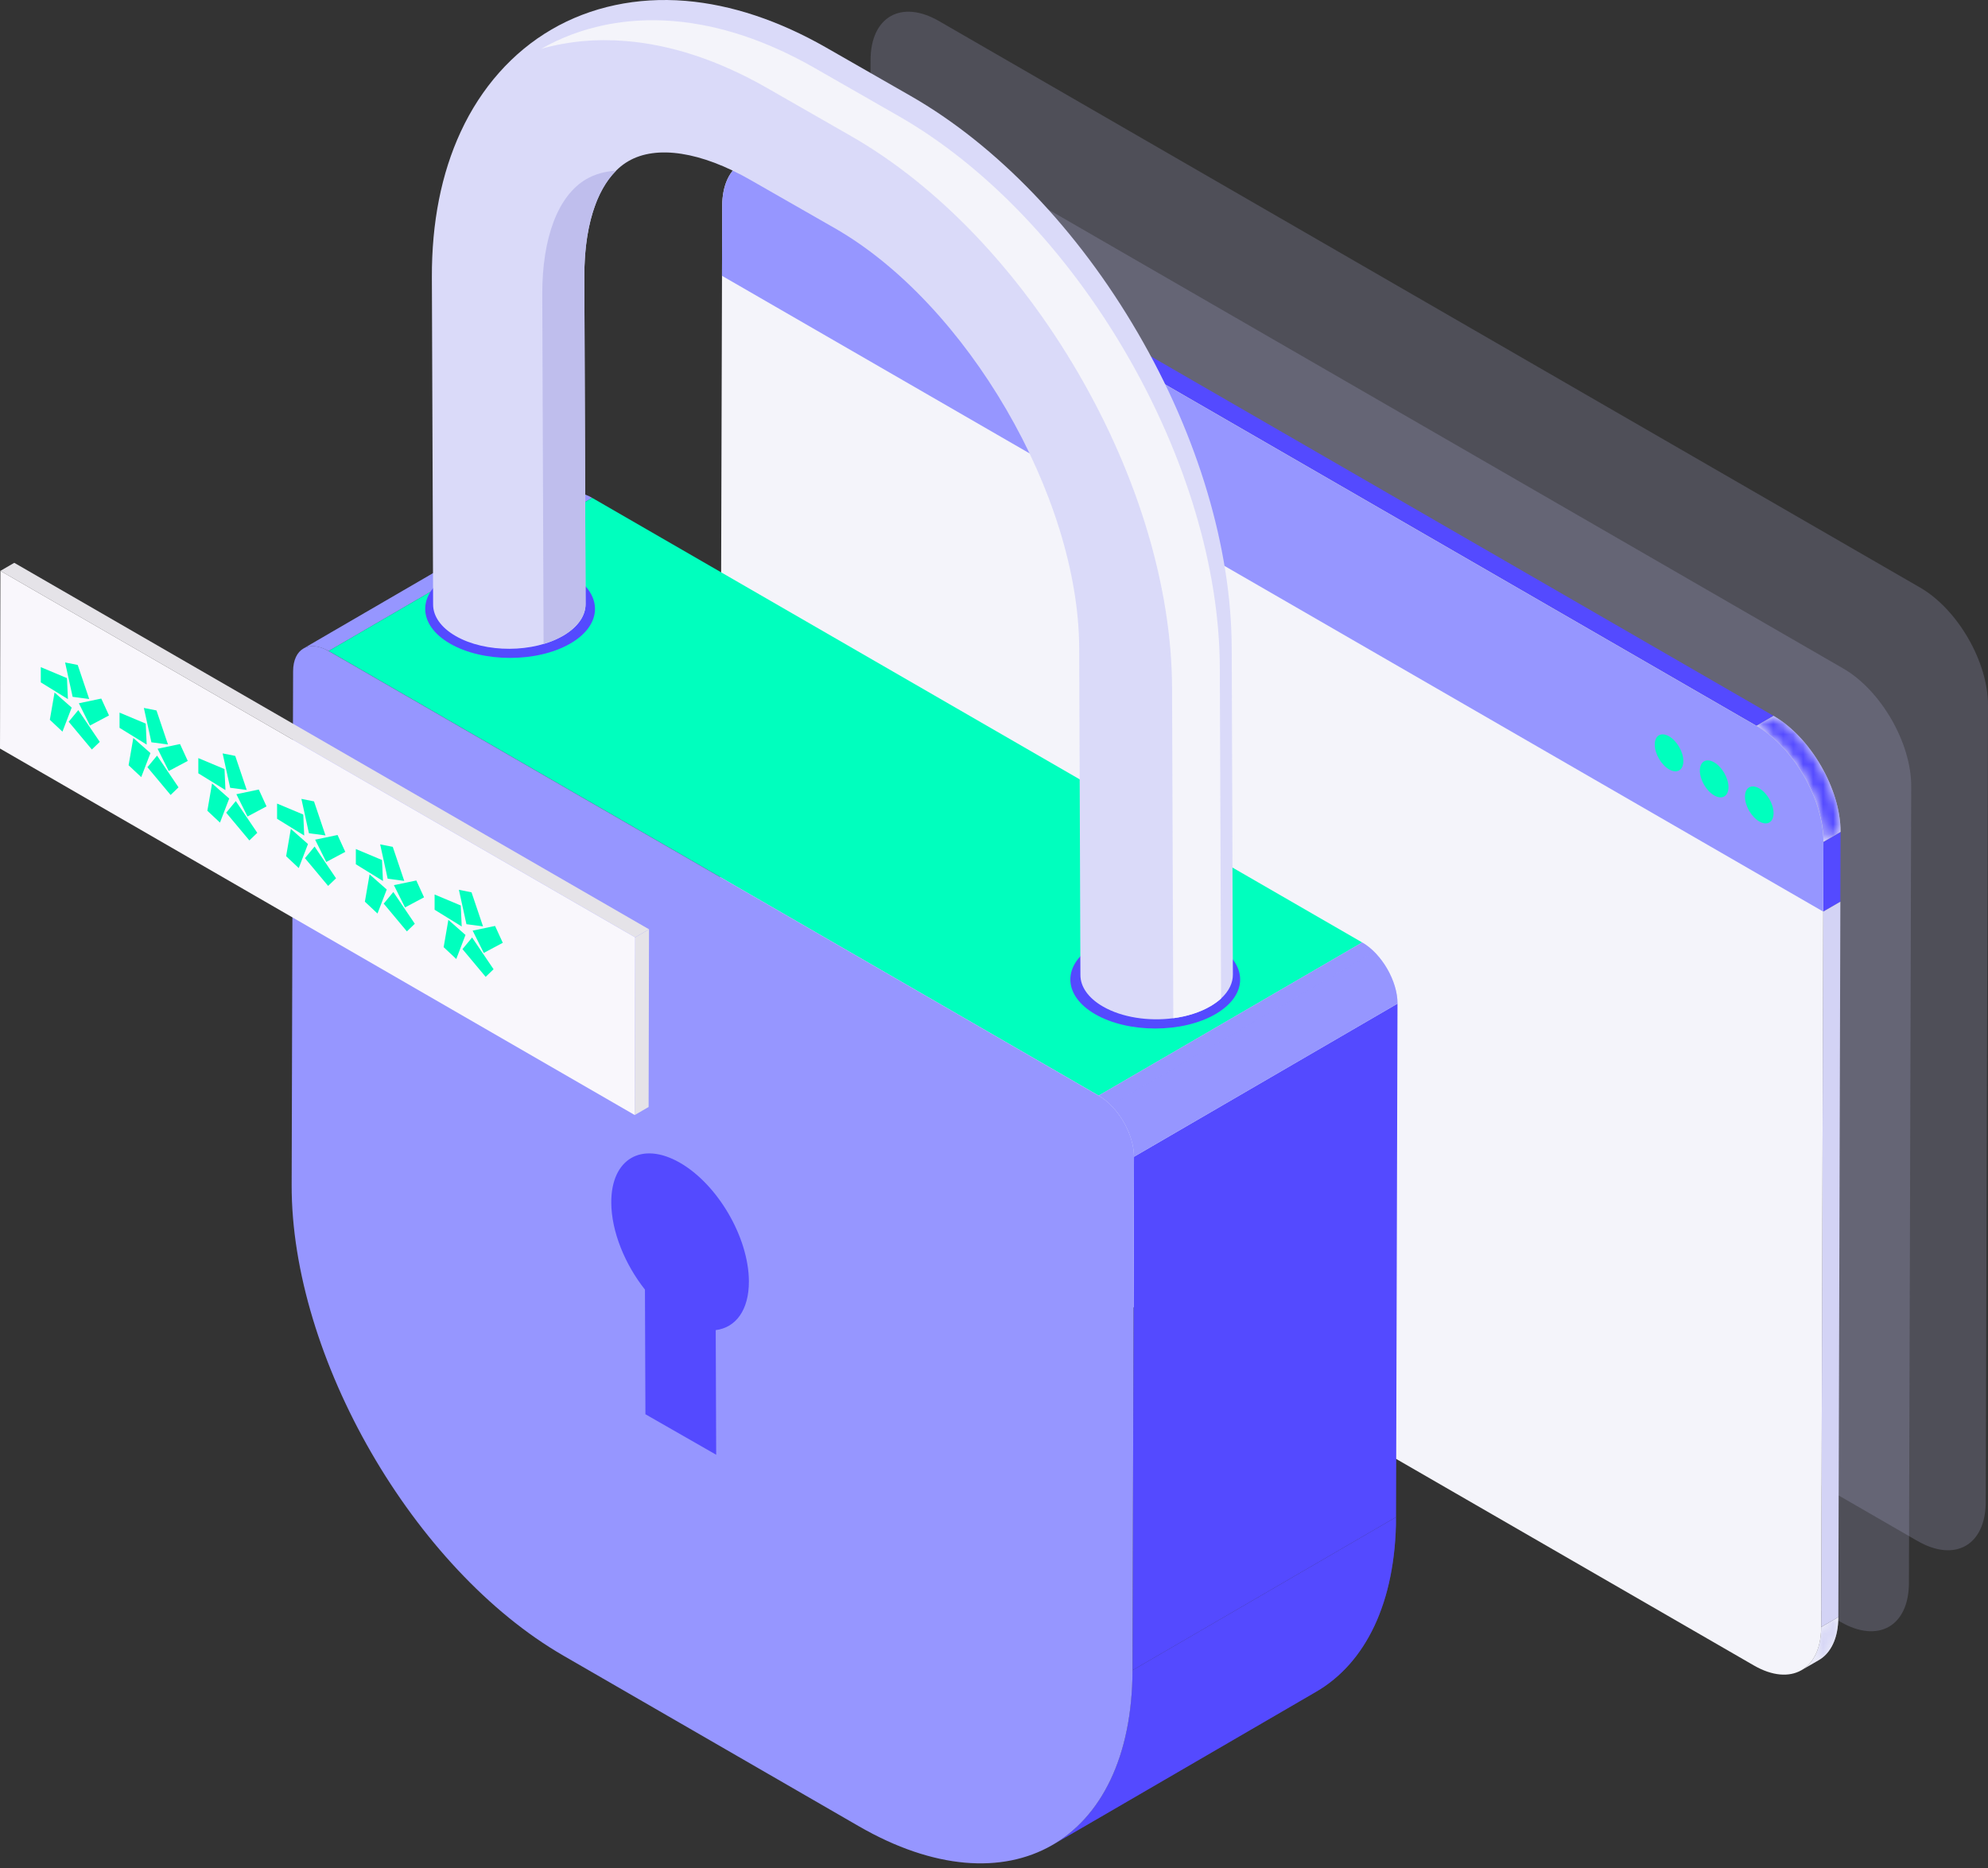 <svg width="199" height="187" viewBox="0 0 199 187" fill="none" xmlns="http://www.w3.org/2000/svg">
<rect x="0" y="0" width="199" height="187" fill="#333333" stroke="none"/>
<g opacity="0.2">
<path d="M86.916 85.759C86.901 90.091 89.949 95.361 93.718 97.54L191.927 154.238C195.696 156.416 198.763 154.672 198.773 150.34L198.98 77.673L199 70.59C199.01 66.258 195.967 60.983 192.198 58.81L93.989 2.106C90.22 -0.067 87.153 1.677 87.143 6.009L87.124 13.097L86.916 85.759Z" fill="#BFBEED"/>
</g>
<g opacity="0.2">
<path d="M79.229 93.866C79.215 98.198 82.262 103.468 86.031 105.646L184.24 162.345C188.008 164.523 191.075 162.78 191.085 158.447L191.293 85.78L191.313 78.697C191.323 74.365 188.28 69.09 184.511 66.916L86.302 10.213C82.534 8.04 79.467 9.783 79.457 14.116L79.437 21.203L79.229 93.866Z" fill="#BFBEED"/>
</g>
<path d="M75.968 15.312L74.252 16.309C75.475 15.599 77.169 15.698 79.037 16.777L80.753 15.78C78.884 14.702 77.19 14.601 75.968 15.312Z" fill="#F4F4FA"/>
<mask id="mask0_2676_85146" style="mask-type:luminance" maskUnits="userSpaceOnUse" x="74" y="14" width="7" height="3">
<path d="M75.968 15.312L74.252 16.309C75.475 15.599 77.169 15.698 79.037 16.777L80.753 15.78C78.884 14.702 77.19 14.601 75.968 15.312Z" fill="white"/>
</mask>
<g mask="url(#mask0_2676_85146)">
<path d="M79.037 16.777L80.753 15.78C78.884 14.701 77.19 14.601 75.968 15.312L74.252 16.309C75.475 15.598 77.168 15.698 79.037 16.777Z" fill="#544AFF"/>
</g>
<path d="M180.342 167.171L182.058 166.175C183.264 165.474 184.012 163.983 184.018 161.864L182.303 162.861C182.296 164.98 181.548 166.47 180.342 167.171Z" fill="#F4F4FA"/>
<mask id="mask1_2676_85146" style="mask-type:luminance" maskUnits="userSpaceOnUse" x="180" y="161" width="5" height="7">
<path d="M180.342 167.171L182.058 166.175C183.264 165.474 184.012 163.983 184.018 161.864L182.303 162.861C182.296 164.98 181.548 166.47 180.342 167.171Z" fill="white"/>
</mask>
<g mask="url(#mask1_2676_85146)">
<path d="M180.342 167.171L182.058 166.175C183.264 165.474 184.012 163.983 184.018 161.864L182.303 162.861C182.296 164.98 181.548 166.47 180.342 167.171Z" fill="#D3D3F5"/>
</g>
<path d="M182.526 84.266L184.241 83.27L184.221 90.257L182.506 91.247L182.526 84.266Z" fill="#544AFF"/>
<path d="M184.221 90.257L184.018 161.864L182.303 162.861L182.506 91.247L184.221 90.257Z" fill="#D3D3F5"/>
<path d="M175.822 72.655L177.537 71.659L80.752 15.78L79.037 16.777L175.822 72.655Z" fill="#544AFF"/>
<path d="M182.526 84.266L184.241 83.269C184.253 79.002 181.251 73.802 177.537 71.658L175.822 72.656C179.536 74.8 182.538 79.999 182.526 84.266Z" fill="#F4F4FA"/>
<mask id="mask2_2676_85146" style="mask-type:luminance" maskUnits="userSpaceOnUse" x="175" y="71" width="10" height="14">
<path d="M182.526 84.266L184.241 83.269C184.253 79.002 181.251 73.802 177.537 71.658L175.822 72.656C179.536 74.8 182.538 79.999 182.526 84.266Z" fill="white"/>
</mask>
<g mask="url(#mask2_2676_85146)">
<path d="M182.526 84.266L184.241 83.269C184.253 79.002 181.251 73.802 177.537 71.658L175.822 72.656C179.536 74.8 182.538 79.999 182.526 84.266Z" fill="#544AFF"/>
</g>
<path d="M72.068 99.215C72.053 103.484 75.057 108.678 78.771 110.825L175.555 166.701C179.27 168.848 182.292 167.13 182.302 162.861L182.506 91.248L182.526 84.267C182.536 79.998 179.537 74.8 175.823 72.658L79.039 16.776C75.324 14.635 72.302 16.353 72.292 20.622L72.272 27.607L72.068 99.215Z" fill="#F4F4FA"/>
<path d="M72.272 27.607L182.505 91.247L182.525 84.266C182.535 79.998 179.537 74.799 175.822 72.657L79.039 16.776C75.324 14.635 72.302 16.353 72.292 20.622L72.272 27.607Z" fill="#9696FF"/>
<path d="M168.507 76.183C168.507 77.097 167.865 77.468 167.073 77.011C166.282 76.554 165.64 75.443 165.64 74.528C165.64 73.614 166.282 73.244 167.073 73.701C167.865 74.157 168.507 75.269 168.507 76.183Z" fill="#00FFBE"/>
<path d="M173.022 78.791C173.022 79.705 172.38 80.075 171.589 79.618C170.797 79.162 170.155 78.05 170.155 77.136C170.155 76.222 170.797 75.851 171.589 76.308C172.38 76.765 173.022 77.876 173.022 78.791Z" fill="#00FFBE"/>
<path d="M177.537 81.397C177.537 82.311 176.896 82.682 176.104 82.225C175.312 81.767 174.67 80.656 174.67 79.742C174.67 78.827 175.312 78.457 176.104 78.914C176.896 79.372 177.537 80.483 177.537 81.397Z" fill="#00FFBE"/>
<path d="M30.374 64.915L56.753 49.586C57.397 49.211 58.289 49.264 59.276 49.833L32.897 65.163C31.911 64.594 31.018 64.541 30.374 64.915Z" fill="#9696FF"/>
<mask id="mask3_2676_85146" style="mask-type:luminance" maskUnits="userSpaceOnUse" x="30" y="49" width="30" height="17">
<path d="M30.374 64.915L56.753 49.586C57.397 49.211 58.289 49.264 59.276 49.833L32.897 65.163C31.911 64.594 31.018 64.541 30.374 64.915Z" fill="white"/>
</mask>
<g mask="url(#mask3_2676_85146)">
<path d="M30.374 64.915L56.753 49.586C57.387 49.217 58.261 49.263 59.228 49.807L32.849 65.136C31.882 64.593 31.008 64.547 30.374 64.915Z" fill="#9696FF"/>
<path d="M32.85 65.136L59.229 49.807C59.244 49.816 59.26 49.824 59.276 49.834L32.897 65.163C32.881 65.154 32.865 65.145 32.85 65.136Z" fill="#9696FF"/>
</g>
<path d="M131.756 169.331L105.377 184.66C110.287 181.807 113.342 175.76 113.366 167.189L139.745 151.859C139.721 160.43 136.666 166.478 131.756 169.331Z" fill="#544AFF"/>
<mask id="mask4_2676_85146" style="mask-type:luminance" maskUnits="userSpaceOnUse" x="105" y="151" width="35" height="34">
<path d="M131.756 169.331L105.377 184.66C110.287 181.807 113.342 175.76 113.366 167.189L139.745 151.859C139.721 160.43 136.666 166.478 131.756 169.331Z" fill="white"/>
</mask>
<g mask="url(#mask4_2676_85146)">
<path d="M113.366 167.19L139.745 151.86C139.721 160.431 136.666 166.479 131.756 169.331L105.377 184.661C110.287 181.807 113.342 175.76 113.366 167.19Z" fill="#544AFF"/>
</g>
<path d="M113.512 115.786L139.891 100.457L139.745 151.859L113.366 167.19L113.512 115.786Z" fill="#544AFF"/>
<path d="M32.897 65.163L59.276 49.834L136.358 94.337L109.979 109.667L32.897 65.163Z" fill="#00FFBE"/>
<path d="M109.979 109.666L136.358 94.337C138.317 95.468 139.897 98.205 139.891 100.457L113.512 115.786C113.519 113.534 111.938 110.798 109.979 109.666Z" fill="#9696FF"/>
<mask id="mask5_2676_85146" style="mask-type:luminance" maskUnits="userSpaceOnUse" x="109" y="94" width="31" height="22">
<path d="M109.979 109.666L136.358 94.337C138.317 95.468 139.897 98.205 139.891 100.457L113.512 115.786C113.519 113.534 111.938 110.798 109.979 109.666Z" fill="white"/>
</mask>
<g mask="url(#mask5_2676_85146)">
<path d="M109.979 109.666L136.358 94.337C136.781 94.582 137.187 94.901 137.563 95.275L111.184 110.604C110.809 110.231 110.402 109.911 109.979 109.666Z" fill="#9696FF"/>
<path d="M111.184 110.604L137.563 95.275C138.926 96.629 139.896 98.692 139.891 100.457L113.512 115.786C113.517 114.021 112.548 111.959 111.184 110.604Z" fill="#9696FF"/>
</g>
<path d="M109.979 109.667C111.938 110.798 113.518 113.534 113.512 115.786L113.366 167.19C113.318 184.443 100.986 191.47 85.972 182.801L56.412 165.734C41.396 157.065 29.146 135.846 29.195 118.593L29.34 67.19C29.346 64.938 30.937 64.032 32.896 65.163L109.979 109.667Z" fill="#9696FF"/>
<path d="M57.078 64.422C53.769 66.333 48.354 66.333 45.045 64.422C41.736 62.512 41.736 59.385 45.045 57.475C48.354 55.564 53.769 55.564 57.078 57.475C60.387 59.386 60.387 62.512 57.078 64.422Z" fill="#544AFF"/>
<path d="M121.658 101.517C118.349 103.428 112.934 103.428 109.625 101.517C106.316 99.606 106.316 96.48 109.625 94.569C112.934 92.659 118.349 92.659 121.658 94.569C124.967 96.48 124.967 99.606 121.658 101.517Z" fill="#544AFF"/>
<path d="M43.231 27.766L43.355 60.521C43.359 61.66 44.107 62.793 45.601 63.658C48.589 65.386 53.418 65.368 56.394 63.618C57.886 62.741 58.625 61.59 58.617 60.448L58.493 27.709C58.472 21.996 60.075 17.777 62.896 16.135C65.715 14.493 70.175 15.18 75.136 18.021L83.564 22.842C96.769 30.4 107.97 49.639 108.027 64.853L108.15 97.608C108.155 98.747 108.907 99.884 110.4 100.746C112.315 101.853 114.991 102.243 117.449 101.918C118.819 101.737 120.125 101.332 121.19 100.705C121.593 100.467 121.941 100.214 122.23 99.945C123.027 99.21 123.42 98.374 123.412 97.538L123.293 64.795C123.255 54.842 119.916 43.657 113.889 33.31C107.867 22.967 99.787 14.542 91.146 9.597L82.717 4.771C77.954 2.047 73.211 0.47 68.625 0.087C63.758 -0.314 59.12 0.674 55.215 2.947C51.31 5.221 48.166 8.766 46.116 13.195C44.179 17.377 43.21 22.277 43.231 27.766Z" fill="#DADAF9"/>
<path d="M58.684 17.934C59.544 17.433 60.557 17.152 61.688 17.079C59.626 19.117 58.476 22.874 58.493 27.71L58.617 60.449C58.627 61.593 57.886 62.739 56.394 63.618C55.799 63.968 55.127 64.246 54.413 64.457L54.282 29.506C54.26 23.794 55.865 19.576 58.684 17.934Z" fill="#BFBEED"/>
<path d="M54.191 4.882C56.855 4.129 59.712 3.863 62.655 4.108C67.245 4.486 71.984 6.064 76.751 8.788L85.18 13.614C93.822 18.559 101.897 26.983 107.923 37.331C113.95 47.674 117.286 58.858 117.323 68.817L117.447 101.919C118.818 101.738 120.124 101.334 121.189 100.706C121.592 100.469 121.939 100.215 122.229 99.946L122.105 66.82C122.067 56.862 118.728 45.681 112.705 35.334C106.677 24.987 98.599 16.566 89.958 11.621L81.529 6.796C76.766 4.067 72.022 2.494 67.436 2.111C62.634 1.713 58.06 2.674 54.191 4.882Z" fill="#F4F4FA"/>
<path d="M61.189 120.372C61.172 115.989 64.242 114.201 68.047 116.378C71.851 118.555 74.949 123.874 74.965 128.256C74.975 131.145 73.641 132.896 71.644 133.139L71.691 145.616L64.607 141.561L64.56 129.085C62.553 126.55 61.2 123.261 61.189 120.372Z" fill="#544AFF"/>
<path d="M63.579 93.825L64.967 93.019L64.926 110.805L63.538 111.611L63.579 93.825Z" fill="#E5E3E8"/>
<path d="M0.04 57.141L1.428 56.335L64.967 93.019L63.579 93.825L0.04 57.141Z" fill="#E5E3E8"/>
<path d="M63.579 93.825L63.538 111.611L0 74.927L0.04 57.141L63.579 93.825Z" fill="#F9F7FC"/>
<path d="M4.084 66.778L6.705 67.878L6.8 69.979L4.084 68.303V66.778ZM5.461 69.316L7.177 70.829L6.252 73.236L4.988 72.048L5.461 69.316ZM7.78 66.561L8.93 69.969L7.27 69.751L6.516 66.31L7.78 66.561ZM7.836 71.079L9.987 74.259L9.194 75.021L6.875 72.244L7.836 71.079ZM10.138 69.925L10.911 71.613L9.006 72.625L7.894 70.393L10.138 69.925Z" fill="#00FFBE"/>
<path d="M11.967 71.33L14.589 72.43L14.684 74.532L11.967 72.855V71.33ZM13.345 73.868L15.06 75.381L14.137 77.787L12.873 76.6L13.345 73.868ZM15.664 71.113L16.815 74.521L15.155 74.302L14.401 70.862L15.664 71.113ZM15.721 75.631L17.87 78.81L17.078 79.573L14.758 76.796L15.721 75.631ZM18.021 74.477L18.795 76.165L16.89 77.177L15.777 74.945L18.021 74.477Z" fill="#00FFBE"/>
<path d="M19.852 75.882L22.473 76.982L22.567 79.083L19.852 77.406V75.882ZM21.228 78.419L22.944 79.932L22.02 82.339L20.756 81.152L21.228 78.419ZM23.548 75.664L24.698 79.072L23.039 78.854L22.285 75.413L23.548 75.664ZM23.604 80.183L25.754 83.363L24.962 84.125L22.642 81.349L23.604 80.183ZM25.906 79.029L26.679 80.717L24.774 81.729L23.661 79.497L25.906 79.029Z" fill="#00FFBE"/>
<path d="M27.736 80.434L30.358 81.534L30.452 83.635L27.736 81.959V80.434ZM29.113 82.971L30.829 84.484L29.905 86.891L28.641 85.703L29.113 82.971ZM31.432 80.216L32.583 83.624L30.924 83.406L30.17 79.965L31.432 80.216ZM31.489 84.735L33.638 87.914L32.846 88.676L30.526 85.9L31.489 84.735ZM33.79 83.58L34.563 85.268L32.658 86.281L31.546 84.049L33.79 83.58Z" fill="#00FFBE"/>
<path d="M35.62 84.985L38.24 86.085L38.335 88.186L35.62 86.509V84.985ZM36.996 87.522L38.713 89.036L37.788 91.442L36.525 90.256L36.996 87.522ZM39.316 84.767L40.466 88.175L38.807 87.957L38.053 84.516L39.316 84.767ZM39.373 89.286L41.522 92.465L40.73 93.228L38.41 90.451L39.373 89.286ZM41.674 88.132L42.447 89.82L40.542 90.832L39.43 88.6L41.674 88.132Z" fill="#00FFBE"/>
<path d="M43.504 89.537L46.124 90.637L46.219 92.738L43.504 91.062V89.537ZM44.881 92.074L46.597 93.587L45.673 95.994L44.41 94.807L44.881 92.074ZM47.2 89.319L48.351 92.727L46.691 92.509L45.936 89.068L47.2 89.319ZM47.257 93.838L49.406 97.018L48.614 97.78L46.294 95.004L47.257 93.838ZM49.557 92.684L50.33 94.372L48.425 95.384L47.313 93.152L49.557 92.684Z" fill="#00FFBE"/>
</svg>
